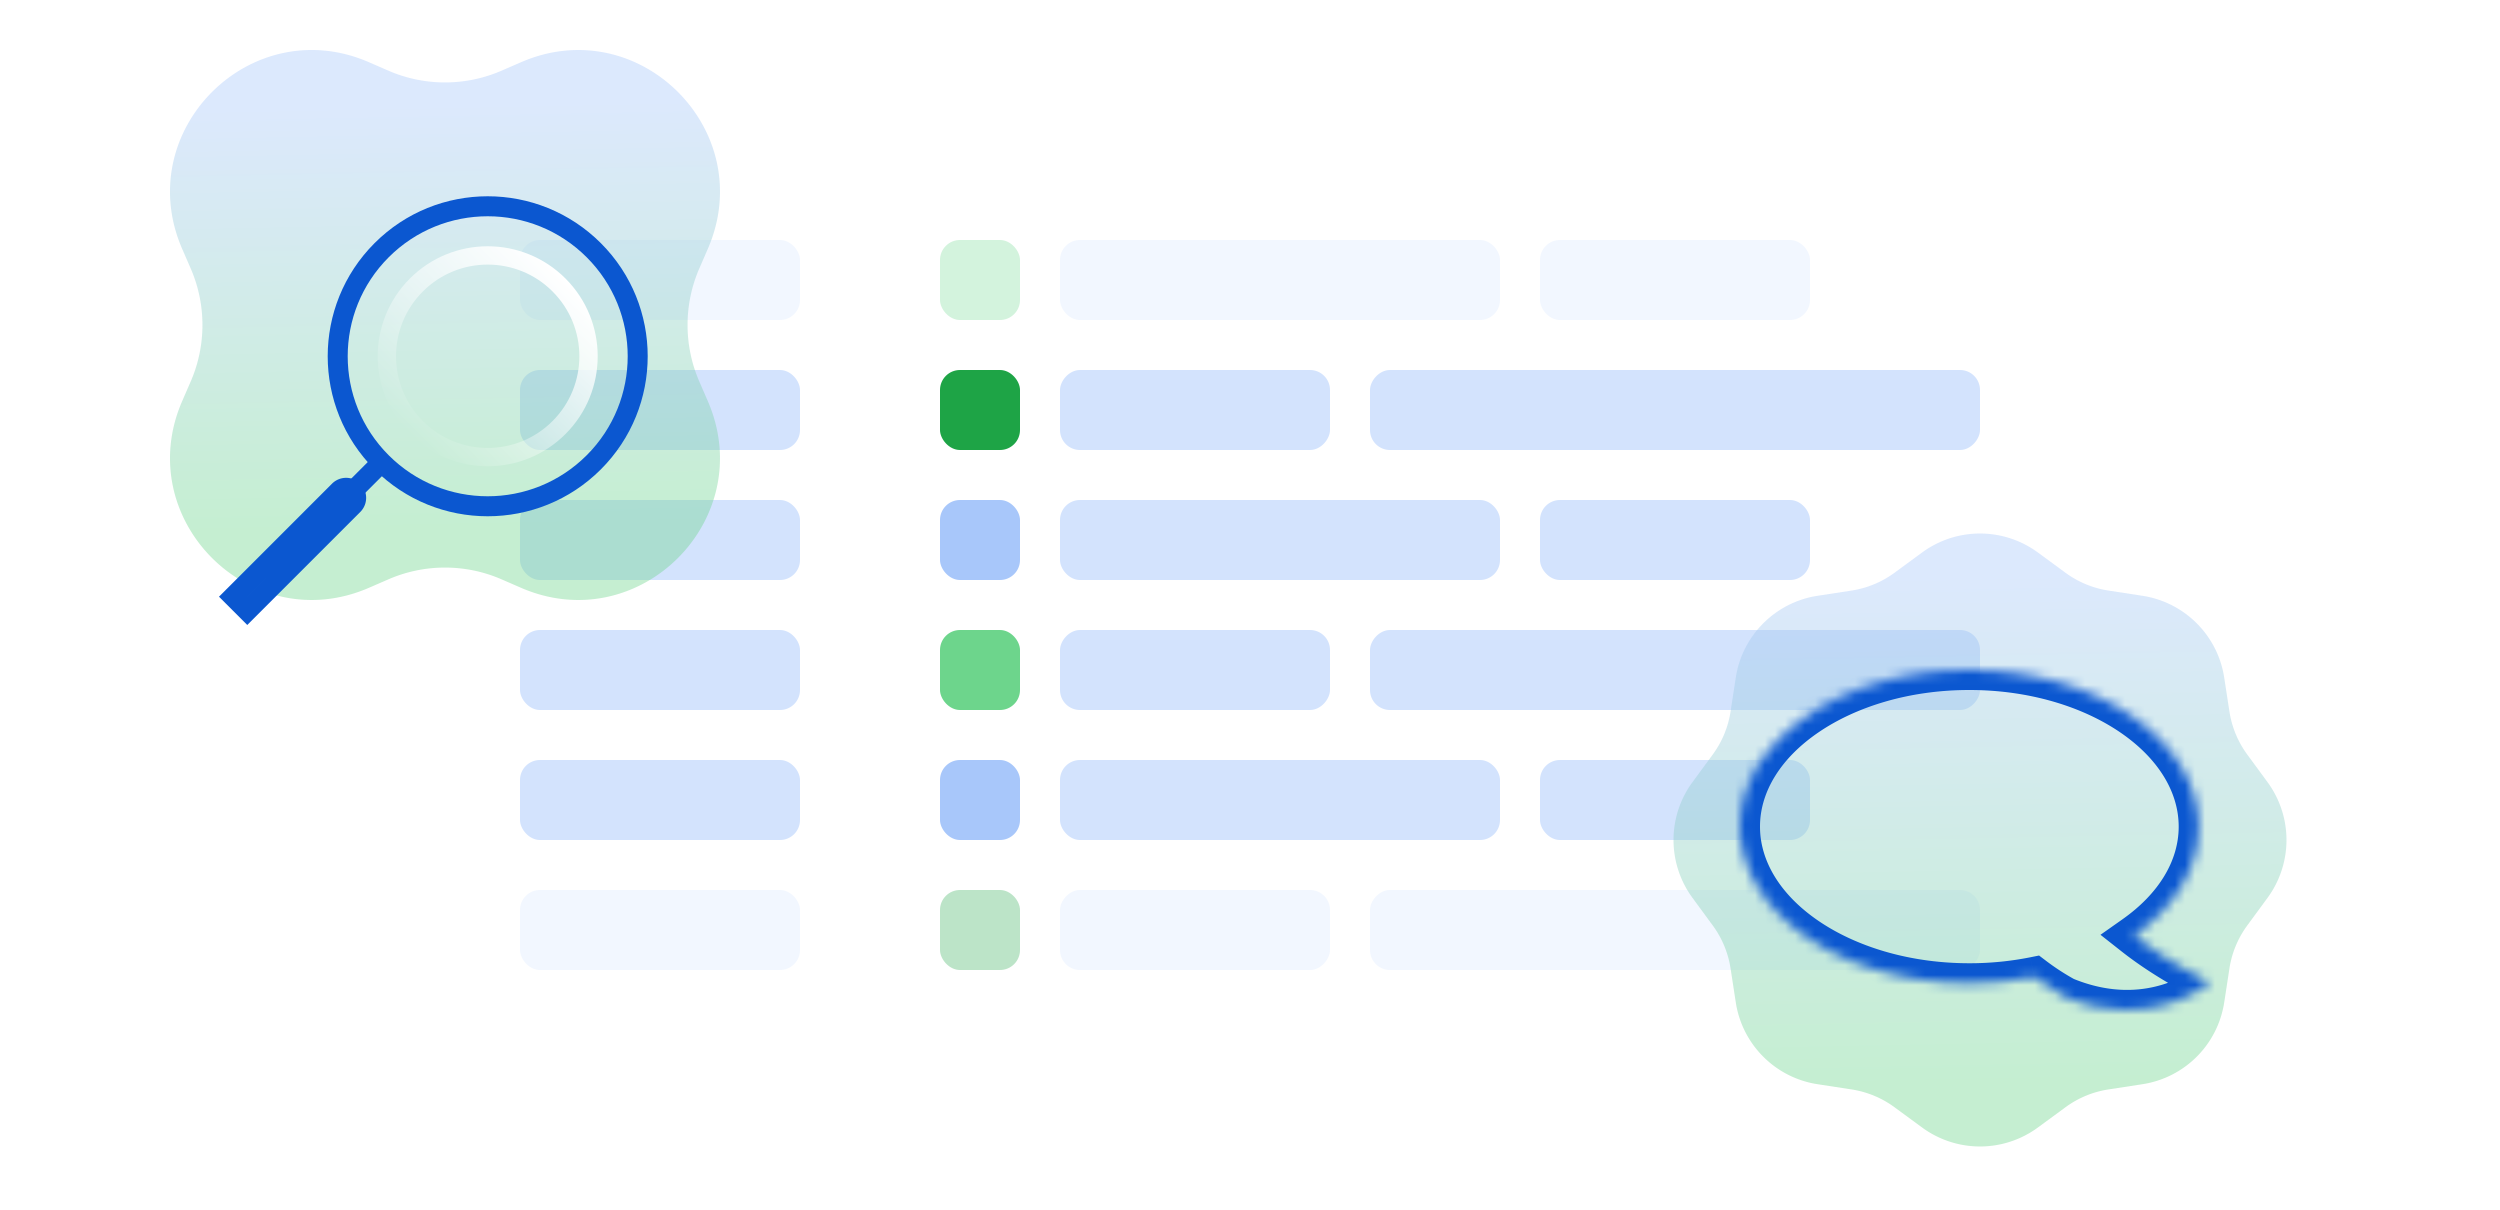 <svg xmlns="http://www.w3.org/2000/svg" width="250" height="121" fill="none" viewBox="0 0 250 121"><rect width="28" height="8" x="52" y="24" fill="#D3E3FD" opacity=".3" rx="2"/><rect width="28" height="8" x="52" y="37" fill="#D3E3FD" rx="2"/><rect width="44" height="8" x="106" y="24" fill="#D3E3FD" opacity=".3" rx="2"/><rect width="61" height="8" fill="#D3E3FD" rx="2" transform="matrix(-1 0 0 1 198 37)"/><rect width="27" height="8" x="154" y="24" fill="#D3E3FD" opacity=".3" rx="2"/><rect width="27" height="8" fill="#D3E3FD" rx="2" transform="matrix(-1 0 0 1 133 37)"/><rect width="8" height="8" x="94" y="24" fill="#6DD58C" opacity=".3" rx="2"/><rect width="8" height="8" x="94" y="37" fill="#1EA446" rx="2"/><rect width="28" height="8" x="52" y="50" fill="#D3E3FD" rx="2"/><rect width="28" height="8" x="52" y="76" fill="#D3E3FD" rx="2"/><rect width="28" height="8" x="52" y="63" fill="#D3E3FD" rx="2"/><rect width="28" height="8" x="52" y="89" fill="#D3E3FD" opacity=".3" rx="2"/><rect width="44" height="8" x="106" y="50" fill="#D3E3FD" rx="2"/><rect width="44" height="8" x="106" y="76" fill="#D3E3FD" rx="2"/><rect width="61" height="8" fill="#D3E3FD" rx="2" transform="matrix(-1 0 0 1 198 63)"/><rect width="61" height="8" fill="#D3E3FD" opacity=".3" rx="2" transform="matrix(-1 0 0 1 198 89)"/><rect width="27" height="8" x="154" y="50" fill="#D3E3FD" rx="2"/><rect width="27" height="8" x="154" y="76" fill="#D3E3FD" rx="2"/><rect width="27" height="8" fill="#D3E3FD" rx="2" transform="matrix(-1 0 0 1 133 63)"/><rect width="27" height="8" fill="#D3E3FD" opacity=".3" rx="2" transform="matrix(-1 0 0 1 133 89)"/><rect width="8" height="8" x="94" y="50" fill="#A8C7FA" rx="2"/><rect width="8" height="8" x="94" y="76" fill="#A8C7FA" rx="2"/><rect width="8" height="8" x="94" y="63" fill="#6DD58C" rx="2"/><rect width="8" height="8" x="94" y="89" fill="#1EA446" opacity=".3" rx="2"/><g filter="url(#a)"><path fill="url(#b)" fill-opacity=".4" d="M18.22 24.892C13.087 13.08 25.078 1.088 36.891 6.22l1.954.849a14.194 14.194 0 0 0 11.308 0l1.954-.849C63.92 1.09 75.912 13.08 70.78 24.892l-.849 1.954a14.194 14.194 0 0 0 0 11.308l.849 1.954c5.13 11.813-6.86 23.804-18.674 18.673l-1.953-.849a14.194 14.194 0 0 0-11.308 0l-1.954.849C25.08 63.91 13.088 51.92 18.22 40.108l.849-1.954a14.194 14.194 0 0 0 0-11.308l-.849-1.954Z"/></g><g filter="url(#c)"><path fill="url(#d)" fill-opacity=".4" d="M192.214 55.248a9.777 9.777 0 0 1 11.572 0l2.762 2.027a9.776 9.776 0 0 0 4.305 1.783l3.386.52a9.776 9.776 0 0 1 8.183 8.183l.52 3.386a9.763 9.763 0 0 0 1.783 4.305l2.027 2.762a9.777 9.777 0 0 1 0 11.572l-2.027 2.762a9.763 9.763 0 0 0-1.783 4.305l-.52 3.386a9.775 9.775 0 0 1-8.183 8.183l-3.386.52a9.761 9.761 0 0 0-4.305 1.783l-2.762 2.027a9.777 9.777 0 0 1-11.572 0l-2.762-2.027a9.761 9.761 0 0 0-4.305-1.783l-3.386-.52a9.775 9.775 0 0 1-8.183-8.183l-.52-3.386a9.763 9.763 0 0 0-1.783-4.305l-2.027-2.762a9.777 9.777 0 0 1 0-11.572l2.027-2.762a9.763 9.763 0 0 0 1.783-4.305l.52-3.386a9.776 9.776 0 0 1 8.183-8.183l3.386-.52a9.774 9.774 0 0 0 4.305-1.783l2.762-2.027Z"/></g><mask id="e" fill="#fff"><path fill-rule="evenodd" d="M213.394 93.57c4.008-2.82 6.475-6.667 6.475-10.907 0-8.65-10.268-15.663-22.935-15.663C184.268 67 174 74.012 174 82.663c0 8.65 10.268 15.662 22.934 15.662 2.252 0 4.427-.221 6.483-.634.938.71 1.974 1.394 3.114 2.019 8.678 3.572 14.469-1.463 14.469-1.463s-3.978-1.818-7.606-4.677Z" clip-rule="evenodd"/></mask><path fill="#0B57D0" d="m213.394 93.57-1.151-1.636-2.195 1.545 2.108 1.661 1.238-1.57Zm-9.977 4.12 1.207-1.594-.718-.543-.883.177.394 1.96Zm3.114 2.02-.962 1.753.098.054.102.042.762-1.85ZM221 98.247l1.312 1.51 2.344-2.038-2.825-1.291-.831 1.819Zm-3.131-15.584c0 3.403-1.978 6.704-5.626 9.27l2.302 3.272c4.367-3.073 7.324-7.466 7.324-12.542h-4ZM196.934 69c5.984 0 11.313 1.66 15.09 4.24 3.786 2.585 5.845 5.952 5.845 9.423h4c0-5.18-3.076-9.644-7.589-12.727-4.524-3.09-10.663-4.936-17.346-4.936v4ZM176 82.663c0-3.471 2.059-6.838 5.845-9.424 3.777-2.58 9.106-4.239 15.089-4.239v-4c-6.682 0-12.821 1.846-17.345 4.936-4.513 3.082-7.589 7.547-7.589 12.727h4Zm20.934 13.662c-5.983 0-11.312-1.66-15.089-4.239C178.059 89.5 176 86.133 176 82.663h-4c0 5.179 3.076 9.644 7.589 12.726 4.524 3.09 10.663 4.936 17.345 4.936v-4Zm6.089-.595a30.968 30.968 0 0 1-6.089.595v4c2.382 0 4.69-.234 6.876-.673l-.787-3.922Zm-.814 3.555a27.288 27.288 0 0 0 3.36 2.178l1.923-3.507a23.317 23.317 0 0 1-2.868-1.86l-2.415 3.19Zm3.56 2.274c4.834 1.99 8.943 1.599 11.861.663a15.556 15.556 0 0 0 3.375-1.539c.396-.243.706-.46.925-.623.109-.082.196-.15.26-.202l.079-.065.026-.022.01-.008.004-.004.002-.001c0-.001.001-.002-1.311-1.511l-1.311-1.51.002-.002.002-.002.004-.003c.001-.002.002-.002.001 0-.002 0-.01.007-.022.017-.026.02-.071.057-.137.106a8.555 8.555 0 0 1-.625.42 11.64 11.64 0 0 1-2.505 1.14c-2.147.689-5.273 1.03-9.117-.553l-1.523 3.699ZM221 98.247l.832-1.82v.001l-.005-.002a1.125 1.125 0 0 0-.027-.013l-.117-.055a41.201 41.201 0 0 1-2.147-1.122c-1.393-.78-3.199-1.893-4.904-3.237l-2.476 3.141c1.923 1.516 3.92 2.742 5.423 3.585a45.273 45.273 0 0 0 2.382 1.243l.148.07.041.019a.066.066 0 0 0 .012.006l.004.002h.002v.001l.832-1.82Z" mask="url(#e)"/><circle cx="48.77" cy="35.627" r="15" stroke="#0B57D0" stroke-width="2" transform="rotate(45 48.77 35.627)"/><path stroke="url(#f)" stroke-width="1.833" d="M55.9 42.757c-3.938 3.938-10.323 3.938-14.26 0-3.938-3.938-3.938-10.322 0-14.26 3.937-3.938 10.322-3.938 14.26 0 3.937 3.938 3.937 10.322 0 14.26Z"/><path stroke="#0B57D0" stroke-width="2" d="M33.92 49.063a1 1 0 0 1 1.414 1.414L24.727 61.084l-1.414-1.415L33.92 49.063Z"/><path stroke="#0B57D0" d="m37.455 46.234.707.707-3.535 3.536-.707-.707z"/><defs><linearGradient id="b" x1="40.333" x2="41.167" y1="10.417" y2="52.917" gradientUnits="userSpaceOnUse"><stop stop-color="#A8C7FA"/><stop offset="1" stop-color="#6DD58C"/></linearGradient><linearGradient id="d" x1="193" x2="194" y1="57.5" y2="108.5" gradientUnits="userSpaceOnUse"><stop stop-color="#A8C7FA"/><stop offset="1" stop-color="#6DD58C"/></linearGradient><linearGradient id="f" x1="56.548" x2="40.991" y1="27.849" y2="43.405" gradientUnits="userSpaceOnUse"><stop stop-color="#fff"/><stop offset="1" stop-color="#fff" stop-opacity="0"/></linearGradient><filter id="a" width="63" height="63" x="13" y="1" color-interpolation-filters="sRGB" filterUnits="userSpaceOnUse"><feFlood flood-opacity="0" result="BackgroundImageFix"/><feGaussianBlur in="BackgroundImageFix" stdDeviation="2"/><feComposite in2="SourceAlpha" operator="in" result="effect1_backgroundBlur_443_21604"/><feBlend in="SourceGraphic" in2="effect1_backgroundBlur_443_21604" result="shape"/></filter><filter id="c" width="69.297" height="69.297" x="163.352" y="49.352" color-interpolation-filters="sRGB" filterUnits="userSpaceOnUse"><feFlood flood-opacity="0" result="BackgroundImageFix"/><feGaussianBlur in="BackgroundImageFix" stdDeviation="2"/><feComposite in2="SourceAlpha" operator="in" result="effect1_backgroundBlur_443_21604"/><feBlend in="SourceGraphic" in2="effect1_backgroundBlur_443_21604" result="shape"/></filter></defs></svg>